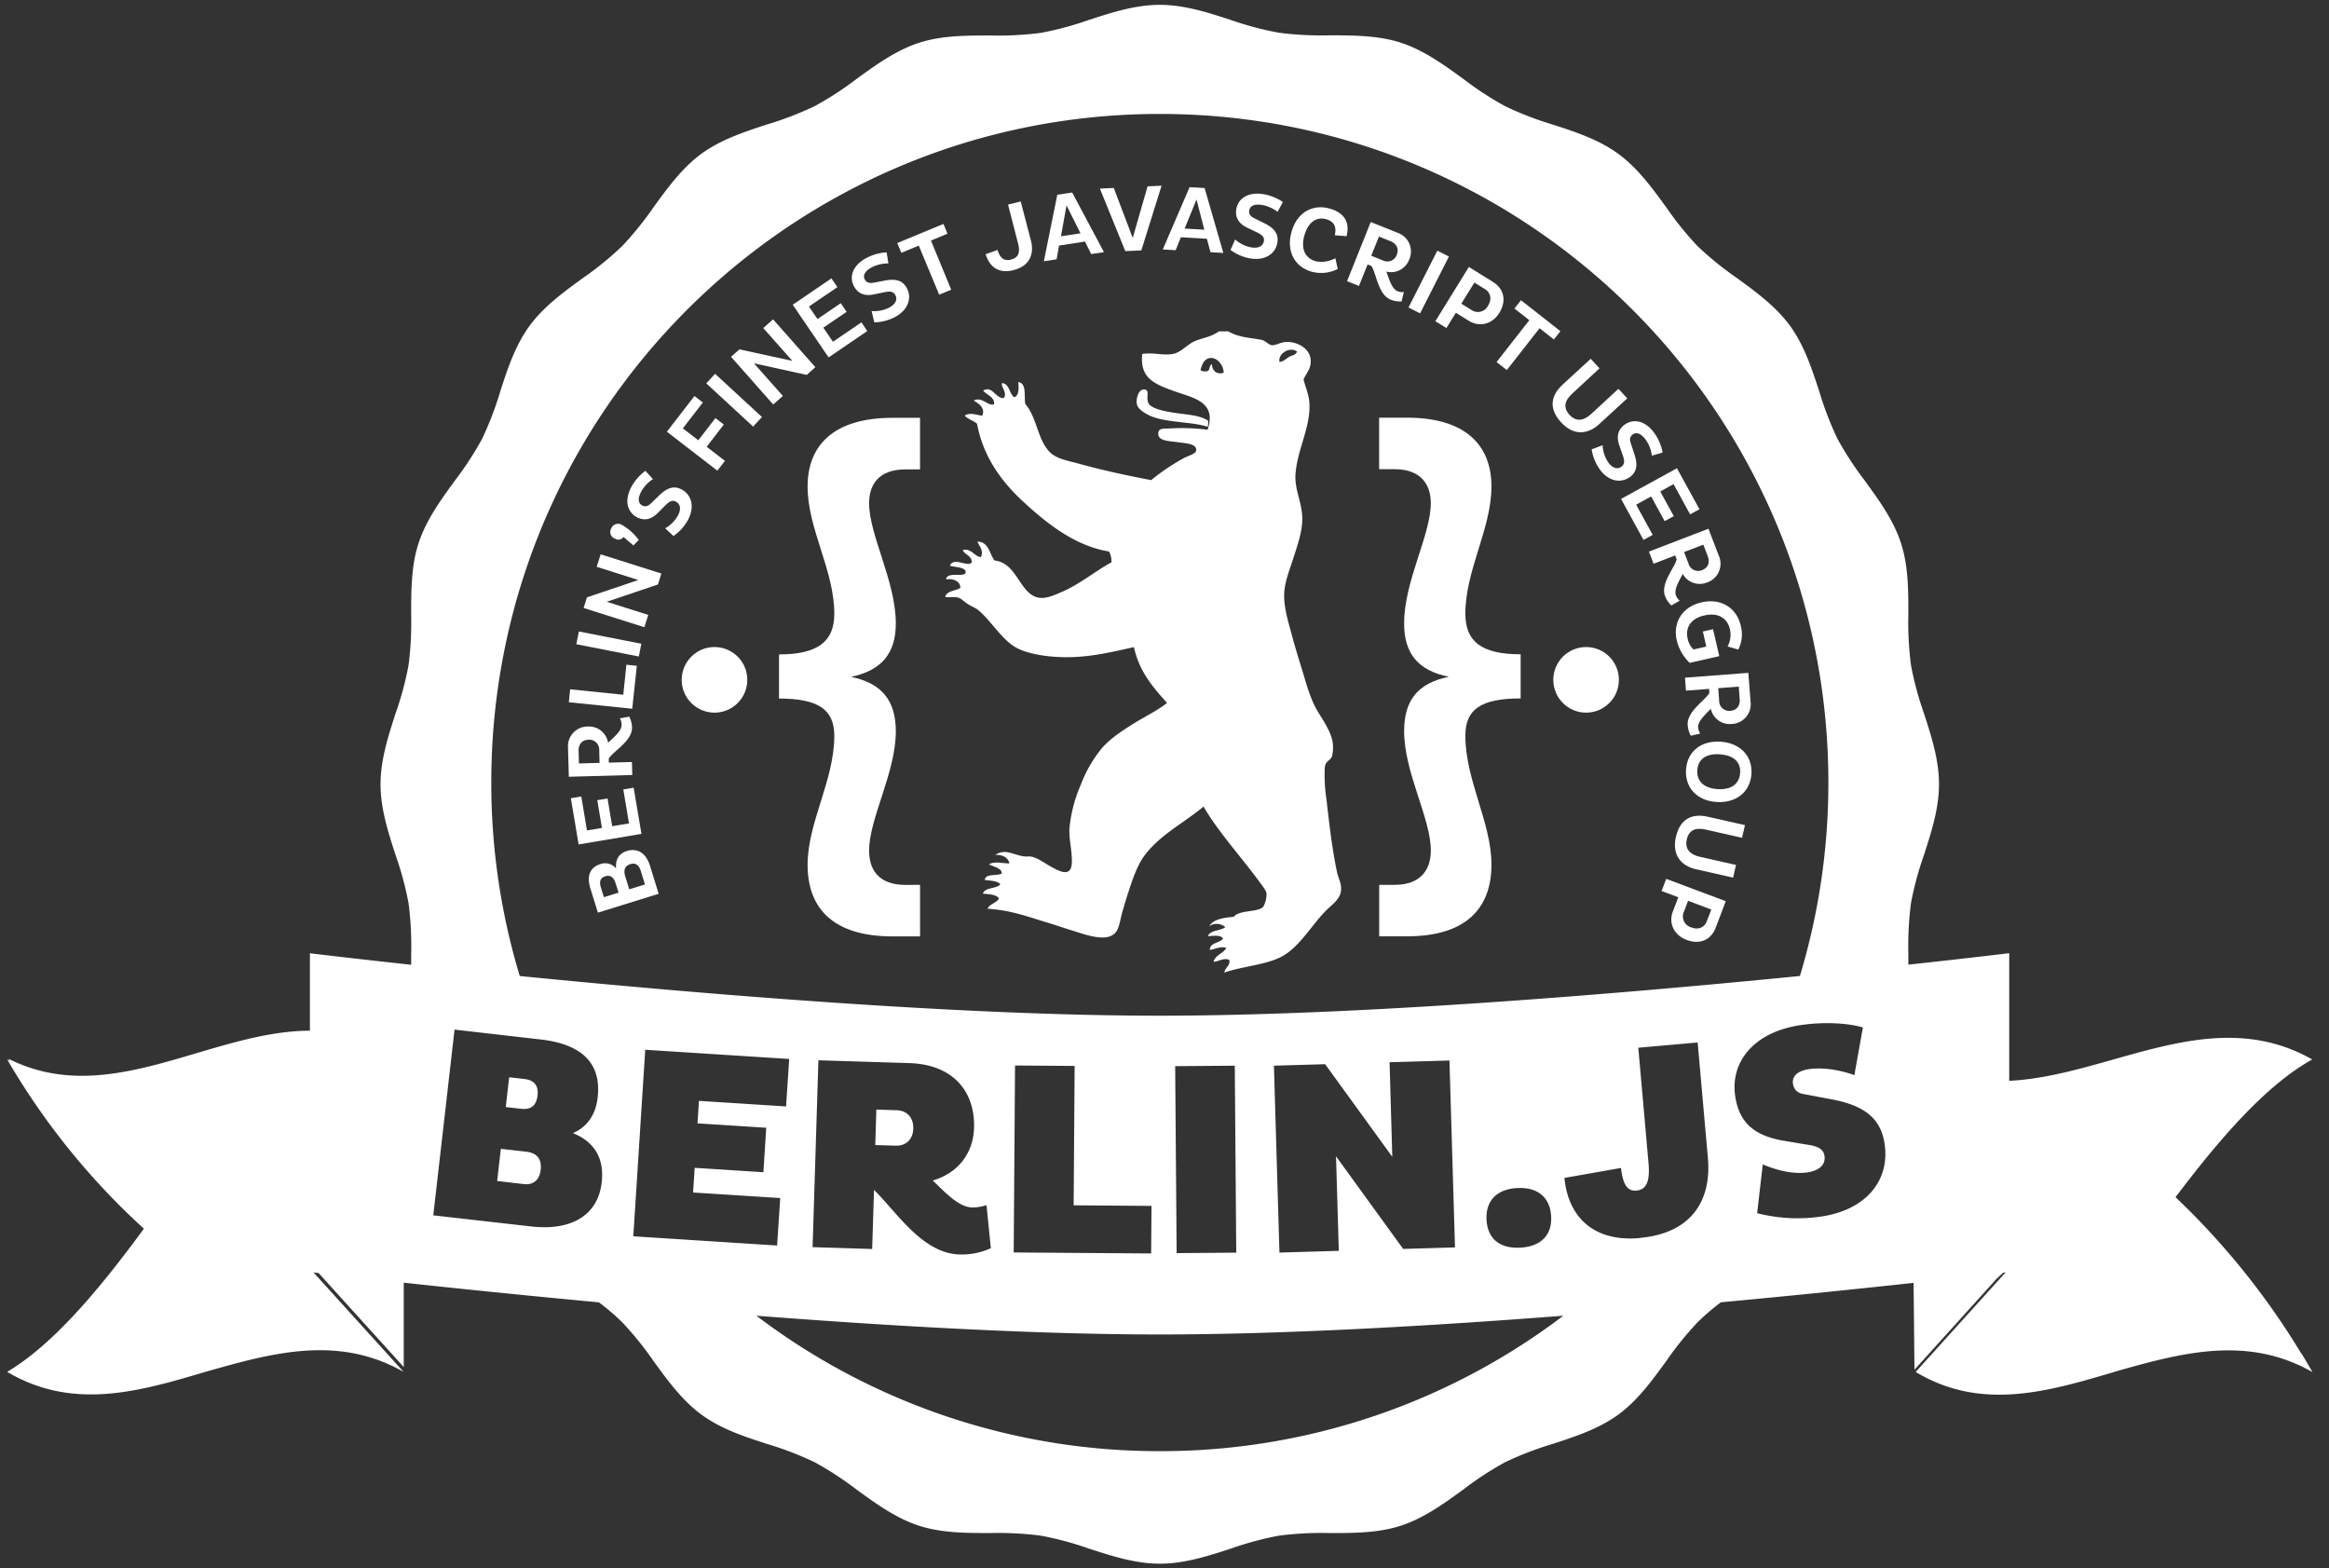<svg id="Ebene_1" data-name="Ebene 1" xmlns="http://www.w3.org/2000/svg" viewBox="0 0 745.51 502.01"><rect x="0" y="0" width="745.51" height="502.01" fill="#333333" stroke="none"/><defs><style>.cls-1{fill:#fff;}</style></defs><title>berlinjs_logo_white</title><path class="cls-1" d="M191.39,292.12,189,284.44c-1.22-3.94-.31-6.78,3.21-7.87a4.48,4.48,0,0,1,5,1.41c-.26-2.75.81-4.78,3.48-5.61,3.38-1,6.09.6,7.4,4.82l2.75,8.89Zm6.62-6.41-1-3.11c-.6-1.93-1.75-2.59-3.26-2.12s-2,1.58-1.44,3.48l1,3.2Zm8.45-2.62-1.36-4.38c-.64-2-1.81-2.6-3.33-2.13-1.69.52-2.29,1.83-1.61,4l1.26,4.07Z"/><path class="cls-1" d="M205.33,266.91l-20.12,3.37-2.48-14.79,3.34-.56,1.82,10.87,4.79-.8-1.49-8.88,3.28-.55,1.49,8.88,5.38-.9-1.82-10.87,3.31-.56Z"/><path class="cls-1" d="M182.08,248.62l-.26-9.23a6.32,6.32,0,0,1,6.47-6.85,6.2,6.2,0,0,1,6.36,5.19c1.9-1.84,4.4-3.8,4.34-5.81a4.87,4.87,0,0,0-.56-2l3-.54a8.34,8.34,0,0,1,.88,3.42c.12,4.42-6,7.58-7.44,10l0,1.3,7.41-.2.12,4.16Zm9.84-4.44-.11-4a3.2,3.2,0,0,0-3.37-3.42c-2.22.06-3.29,1.56-3.23,3.6l.11,4Z"/><path class="cls-1" d="M202.38,226.85l-20.3-2.08.43-4.14,17,1.74,1-9.61,3.34.34Z"/><path class="cls-1" d="M184.49,206.2l.8-4.08,20,3.93-.8,4.08Z"/><path class="cls-1" d="M194.21,192.61l13.3,4.21-1.25,3.94-19.45-6.16,1.08-3.41,16.42-5.54L191,181.42l1.27-4,19.44,6.16-1.11,3.5Z"/><path class="cls-1" d="M199.6,171.87a2,2,0,0,1-2.67.57,2.24,2.24,0,0,1-1.3-3.23,2.33,2.33,0,0,1,3.29-1.29,17,17,0,0,1,5.54,4.92l-1.71,1.74Z"/><path class="cls-1" d="M212.93,169.09A10.58,10.58,0,0,0,217,165c.95-1.74,1-3.52-.61-4.41-1.13-.62-2.09-.18-3.47,1.22l-2.41,2.43c-2.12,2.07-4.33,2.56-6.73,1.26-2.9-1.58-4.06-5.29-1.66-9.68a15.67,15.67,0,0,1,4.47-5.12l2.42,2.65a11.37,11.37,0,0,0-3.76,4c-1.2,2.2-.95,3.75.29,4.42,1.08.59,2,.2,3-.81l2.52-2.44c2.54-2.47,4.78-3.14,7.18-1.83,3.19,1.74,4.21,5.63,1.94,9.8a15,15,0,0,1-4.61,5.08Z"/><path class="cls-1" d="M226.21,143l5.84,4.51-2.43,3.14-16.15-12.47,8.83-11.42,2.68,2.07-6.4,8.28,4.94,3.81,5.49-7.1,2.68,2.07Z"/><path class="cls-1" d="M226.08,122.71l2.82-3.06,15,13.83-2.82,3.06Z"/><path class="cls-1" d="M241.34,116.29l9.25,10.44-3.09,2.74L234,114.2l2.68-2.37,16.94,3.67L244.32,105l3.14-2.78L261,117.53,258.23,120Z"/><path class="cls-1" d="M265.24,114.4,253.75,97.54l12.39-8.44,1.91,2.8-9.11,6.21,2.74,4,7.45-5.07L271,99.81l-7.45,5.07,3.07,4.51,9.11-6.21,1.89,2.78Z"/><path class="cls-1" d="M279,99.56a10.57,10.57,0,0,0,5.67-1.13c1.75-.94,2.79-2.38,1.91-4-.61-1.14-1.65-1.29-3.57-.88l-3.35.7c-2.91.57-5-.24-6.32-2.64-1.56-2.91-.49-6.64,3.93-9a15.66,15.66,0,0,1,6.54-1.83l.57,3.54A11.38,11.38,0,0,0,279,85.6c-2.21,1.18-2.85,2.61-2.18,3.85.58,1.08,1.57,1.27,3,1l3.45-.65c3.48-.67,5.72,0,7,2.41,1.71,3.2.43,7-3.76,9.25a14.93,14.93,0,0,1-6.64,1.72Z"/><path class="cls-1" d="M298,77l6.48,15.73-3.85,1.59L294.1,78.61l-5.59,2.31-1.29-3.13L302,71.67l1.29,3.13Z"/><path class="cls-1" d="M319.3,80c.83,2.7,2.16,3.66,4.36,3.09s3-2.08,2.27-5l-3.26-12.61,4.06-1L330,77c1.15,4.44-.48,8.15-5.55,9.46-4.63,1.2-7.68-.87-8.94-5.1Z"/><path class="cls-1" d="M338.44,62.33l4.76-.72,10.18,19.1-4.08.61-2-4L339,78.6l-.78,4.4-4.08.61Zm1.18,13.29,6.24-.94-4.47-8.94Z"/><path class="cls-1" d="M352.07,60.36l4.45-.2,6.07,16,4.75-16.52,4.48-.2-6.48,20.71-5.13.23Z"/><path class="cls-1" d="M380.78,59.91l4.81.27,6,20.78-4.12-.24-1.15-4.3L378,75.94l-1.67,4.14-4.12-.24ZM379.2,73.16l6.3.36L383,63.85Z"/><path class="cls-1" d="M395.38,76.65a10.58,10.58,0,0,0,5.19,2.54c2,.31,3.65-.2,4-2,.21-1.27-.53-2-2.31-2.86l-3.09-1.47c-2.65-1.31-3.86-3.23-3.43-5.93.52-3.26,3.63-5.58,8.58-4.79a15.65,15.65,0,0,1,6.32,2.51l-1.69,3.16a11.35,11.35,0,0,0-5-2.21c-2.47-.4-3.85.35-4.07,1.75-.2,1.21.47,2,1.76,2.56l3.14,1.57c3.17,1.57,4.55,3.47,4.11,6.16-.58,3.58-3.91,5.84-8.59,5.09A14.93,14.93,0,0,1,393.88,80Z"/><path class="cls-1" d="M428.2,86.1A11.72,11.72,0,0,1,420,87c-5.37-1.45-8.33-6.3-6.62-12.64s6.74-9.09,12.11-7.63c4.68,1.27,6.7,4.24,5.55,8.87l-3.79-.31c.7-2.83-.31-4.47-2.85-5.15-3.08-.83-5.74,1.06-6.9,5.34s.3,7.23,3.78,8.17a9.29,9.29,0,0,0,6.17-1Z"/><path class="cls-1" d="M438.77,71.06l8.57,3.44a6.32,6.32,0,0,1,3.71,8.66,6.2,6.2,0,0,1-7.29,3.77c.94,2.48,1.74,5.54,3.61,6.29a4.87,4.87,0,0,0,2,.26l-.72,3a8.32,8.32,0,0,1-3.49-.56c-4.1-1.65-4.58-8.5-6.19-10.79l-1.21-.48-2.76,6.88L431.19,90Zm.16,10.79,3.68,1.48a3.2,3.2,0,0,0,4.48-1.73c.82-2.06-.12-3.63-2-4.4l-3.68-1.48Z"/><path class="cls-1" d="M460.09,80.23l3.71,1.88-9.23,18.19-3.71-1.88Z"/><path class="cls-1" d="M470.18,85.45l7.74,4.8c3.12,1.94,4.63,5.62,2,9.9-2.4,3.88-6.58,4.5-9.7,2.56l-4.2-2.6L463,105l-3.54-2.19Zm1.77,5-4.19,6.76,3.43,2.12a3.62,3.62,0,0,0,5.11-1.46c1.39-2.24.74-4.27-.92-5.3Z"/><path class="cls-1" d="M492.81,105.06l-10.48,13.39-3.28-2.57,10.48-13.39-4.76-3.73,2.09-2.67L499.49,106l-2.09,2.67Z"/><path class="cls-1" d="M503.25,126c-2.47,2.28-2.93,4.52-.84,6.79s4.52,1.93,6.9-.26l8.75-8.08,2.82,3.06-9,8.26c-3.51,3.23-8.07,3.86-12.15-.56s-3.33-8.61.46-12.11l9-8.26L512,117.9Z"/><path class="cls-1" d="M513,142.51A10.57,10.57,0,0,0,514.8,148c1.15,1.61,2.72,2.45,4.23,1.37,1-.75,1.07-1.81.41-3.65l-1.13-3.23c-.94-2.81-.42-5,1.8-6.61,2.68-1.92,6.52-1.35,9.44,2.72a15.63,15.63,0,0,1,2.66,6.25l-3.44,1a11.36,11.36,0,0,0-2-5.14c-1.46-2-3-2.48-4.1-1.66s-1.06,1.72-.58,3.06l1.1,3.33c1.11,3.36.74,5.67-1.48,7.26-3,2.11-6.9,1.34-9.66-2.52a14.94,14.94,0,0,1-2.56-6.36Z"/><path class="cls-1" d="M518.9,159.69l17.89-9.82L544,163l-3,1.63-5.3-9.67-4.26,2.34,4.33,7.9-2.92,1.6-4.33-7.9-4.79,2.63,5.3,9.67-2.95,1.62Z"/><path class="cls-1" d="M546.87,169.23l3.31,8.62a6.32,6.32,0,0,1-3.83,8.61,6.2,6.2,0,0,1-7.72-2.78c-1.18,2.37-2.88,5-2.16,6.93a4.85,4.85,0,0,0,1.19,1.67L535,193.8a8.34,8.34,0,0,1-2-2.94c-1.59-4.13,3.11-9.14,3.7-11.87l-.47-1.21-6.92,2.66-1.49-3.89Zm-7.8,7.46,1.42,3.7a3.2,3.2,0,0,0,4.31,2.11c2.07-.8,2.58-2.56,1.85-4.47l-1.42-3.7Z"/><path class="cls-1" d="M553,206.91a7.94,7.94,0,0,0,.77-5.41c-.84-3.71-3.83-5.5-8.16-4.52-4.51,1-6.18,4-5.4,7.39a6.7,6.7,0,0,0,1.87,3.51l4.1-.93-1.09-4.82,3.25-.74,2,8.63-9.48,2.15a14.83,14.83,0,0,1-4.15-7.3c-1.23-5.42,1.59-10.63,8-12.08s11.26,2,12.49,7.45a10.7,10.7,0,0,1-.78,7.68Z"/><path class="cls-1" d="M559.64,215.36l.71,9.21a6.32,6.32,0,0,1-6.13,7.16,6.2,6.2,0,0,1-6.6-4.87c-1.81,1.93-4.2,4-4.05,6a4.87,4.87,0,0,0,.66,1.94l-3,.69a8.34,8.34,0,0,1-1-3.38c-.34-4.41,5.59-7.87,6.94-10.32l-.1-1.3-7.39.57-.32-4.15ZM550,220.27l.3,4a3.2,3.2,0,0,0,3.53,3.25c2.21-.17,3.21-1.72,3.05-3.76l-.3-4Z"/><path class="cls-1" d="M560.64,247.7c-.41,5.9-5,9.4-11.18,9s-10.18-4.53-9.76-10.43,5-9.3,11.11-8.87S561,241.86,560.64,247.7Zm-17.33-1.22c-.23,3.34,1.82,5.77,6.43,6.09s7-1.79,7.27-5.13-1.83-5.67-6.5-6S543.54,243.24,543.31,246.48Z"/><path class="cls-1" d="M546,265.53c-3.28-.74-5.39.15-6.06,3.17s1,4.82,4.13,5.53l11.62,2.62-.92,4.06-11.88-2.68c-4.65-1.05-7.76-4.45-6.44-10.32s5.2-7.63,10.23-6.49l11.88,2.68-.92,4.06Z"/><path class="cls-1" d="M552.41,288.45,549.17,297c-1.31,3.43-4.64,5.61-9.35,3.81-4.26-1.63-5.67-5.61-4.36-9l1.76-4.62-5.35-2,1.48-3.89Zm-4.62,2.69-7.43-2.83-1.44,3.77a3.63,3.63,0,0,0,2.4,4.74c2.47.94,4.34-.09,5-1.91Z"/><path class="cls-1" d="M428,279.27c-1.58-7.51-2.48-15.28-3.39-23.33a52.45,52.45,0,0,1-.56-10.15c.22-2.37,1.58-2.1,2.3-3.63a12.08,12.08,0,0,0,.31-3.94c-.4-3.9-3-7.35-5-10.76s-3.21-7.55-4.39-11.51c-1.14-3.79-2.5-8-3.64-12.27s-2.65-9-2.57-13.33c.07-3.91,1.69-7.78,2.88-11.51s2.6-7.65,2.88-11.51c.43-6-2.55-10.15-2.12-15.75.62-8,5.12-15.32,4.39-23.17-.22-2.37-1.15-4.17-1.82-7,1-2.17,2.46-3.39,2.27-6.21-.23-3.5-3.83-5.64-7.27-5.76-2.15-.07-3.46,1-5,1.06-1,.05-2.22-1.46-3.33-1.69-3.65-.73-7.4-.75-10.76-2.75h-3c-2.78,2-5.77,2.14-8.18,3.35-2.13,1.07-4,3.28-6.21,3.8-3.19.75-6.48-.49-10.15.08-.87,7.61,3.77,9.58,9.85,11.78,6.5,2.35,14.09,3.4,11.06,12.48a64.36,64.36,0,0,0-12-.42c-2.44.12-3.83-.16-3.79,1.83.06,2.3,3.95,2.21,6.21,2.58,2,.33,6.35.32,5.91,2.73-.19,1-2.44,1.6-3.79,2.28a67.63,67.63,0,0,0-10.6,7.12c-8.18-1.56-15.72-3.19-23.33-5.3-3.24-.9-6.93-1.47-9.09-3.63-4-4-4.08-11.05-7.88-15.45-.43-2.65.51-6.67-2.27-7,.2,1.44.37,4.32-1.21,4.85-1.75-1.08-1.43-4.23-3.94-4.54-.59,1,1.95,3.36.45,4.84-2.71-.08-3.51-4.09-6.51-2.42,1.12,1.41,3.78,2.07,3.48,4.39-1.95.65-3.86-2.56-6.51-1.21,1.48.92,3.85,2.3,2.73,4.85-1.39-.11-4.06-1.22-5.6,0,1,1.14,2.8,1.54,3.94,2.57,1.95,10.55,7.83,18.55,14.84,25,6.84,6.28,16.11,14.08,27.41,15.9a6.48,6.48,0,0,1,.76,3.48c-5.06,2.69-10.06,7-16.06,9.54-2.32,1-5.54,2.52-8.18,1.51-5.34-2-6.17-10.85-13.18-11.66-1.67-2.17-1.77-5.91-5.45-6.06.24,1.1,2.25,2.92,1.06,5-2.26-.33-3-2.93-5.76-2.27.65,1.62,2.86,1.69,2.88,3.94-1.36,1.71-5.73-1.89-7,1.06,1.36.49,5.51.46,5,2.27-.44,1.55-6-.48-6.21,2.12,2.4-.4,4.63.73,4.54,2.73-1.59,1-4.29.86-4.85,2.88,1.35.27,2.74-.23,4.39.3.83.26,1.66,1.24,2.88,2s2.42,1.21,3.18,1.81c3.8,3,7.18,8.82,11.51,11.66,4.12,2.71,12.39,3.77,19.08,3.48,7-.29,13.07-1.79,19.39-3.18,1.68,7.81,6.11,12.88,10.6,17.87-3.42,2.65-7.32,4.45-11.06,6.82-3.54,2.25-7.08,4.49-10,7.88a41.68,41.68,0,0,0-6.51,11.36A45.83,45.83,0,0,0,342.34,265c-.25,3.51.87,7.21.76,11.06-.16,5.34-4.65,2.46-7.42.91-1.72-1-3.47-2.25-5.3-2.73-.85-.22-1.77,0-2.73-.15-3.63-.56-5.78-2.55-9.09-.45,2.05-.15,4.19.7,4.54,2.72-2.22,0-4.87-.79-6.51.31,1.45.77,4.07,1.18,4.09,2.88-1.51,1-5.22-.17-5.45,2.12,1.9.22,4,.25,5,1.36-1.31,1.57-4.91.85-5.61,3,2,.21,4.22.23,5.15,1.51-.74,1.58-3,1.69-3.64,3.33,7.56.47,12.85,2.54,20,4.7,2.43.73,4.79,1.58,7.12,2.27,3.67,1.09,11.37,4.24,14.09.31,1.07-1.56,1.34-4.37,2-6.52.7-2.39,1.38-4.69,2-6.51,1.3-4,2.86-8.55,5.3-11.66,5-6.42,12.12-9.92,18.63-15.3,4.45,7.83,12.18,16.26,17.87,24.08.78,1.07,2.14,2.78,2.27,3.63a8.47,8.47,0,0,1-1.06,4.39c-1.64,1.8-7.75.93-9.39,3.18-3.33.31-6.52.75-7.88,3a4.25,4.25,0,0,1,5.15.31c-1.58,1.25-4.77.89-5.6,2.88,1.2,0,4.15-.55,4.85.76-1,1.61-4.12,1.13-4.24,3.63,1.26,0,3.31-1.31,5.3-.61-1,1.85-3.47,2.18-4.09,4.4,1.31.13,3.1-1.34,5-.61.54,1.88-1.37,2.4-1.51,4.09,5.79-2.07,13.82-2.41,18.93-5.45,5.41-3.22,9.11-9.91,13.59-14.39,2-2,4.81-3.8,4.81-6.82v-.61C429.21,282.4,428.4,281,428,279.27Zm-40.1-162.68c-.81.31-.59,1.63-1.21,2.12-.73.28-2,.23-2.42-.3.43-1.4.88-2.69,1.82-3.33,2.55-1.74,5.59,1.29,5.6,4.24C389.42,120,388,118.61,387.93,116.59Zm21.66-.76c-.52-2.65,3.22-5,5.6-3.33-.25,1.13-1.62,1.23-2.43,1.67C411.75,114.72,410.88,115.76,409.59,115.83Z"/><path class="cls-1" d="M386.72,134.62a7,7,0,0,1-.15,2c-4.8-1.68-13.7-1.28-18.63-3.64-1.47-.7-3.5-1.94-3.94-3.33-.57-1.79.43-5.17,2.27-5s.61,2.08,1.21,4.09c.66,2.23,6.23,3.06,9.09,3.48C380.67,132.8,384,132.94,386.72,134.62Z"/><path class="cls-1" d="M294.51,283.21v16.51h-8.75c-18.89,0-27.25-8.8-27.25-22.93,0-13.58,8.55-27,8.55-41.28,0-8.44-5.17-11.92-17.7-11.92V209.46c12.53,0,17.7-4.22,17.7-13,0-13.94-8.55-27.15-8.55-40.73,0-13.21,8.35-22,27.24-22h8.75v16.51h-4.57c-8.95,0-11.73,5.14-11.73,10.82,0,10.27,8.55,24.95,8.55,38.53,0,9.54-4.57,15-14.32,17.06,9.75,2,14.32,7.52,14.32,17.43,0,13.21-8.55,27.89-8.55,38.16,0,5.87,2.78,11,11.73,11Z"/><path class="cls-1" d="M441.48,299.72V283.21h5c8.55,0,11.53-5.14,11.53-11,0-10.27-8.55-24.95-8.55-38.16,0-9.91,4.38-15.41,14.32-17.43-9.94-2-14.32-7.52-14.32-17.06C449.43,186,458,171.3,458,161c0-5.69-3-10.82-11.54-10.82h-5V133.69h8.95c18.69,0,27,8.81,27,22,0,13.58-8.35,26.79-8.35,40.73,0,8.81,5,13,17.7,13v14.13c-12.73,0-17.7,3.49-17.7,11.93,0,14.31,8.35,27.7,8.35,41.28,0,14.13-8.35,22.93-27,22.93h-8.95Z"/><circle class="cls-1" cx="507.71" cy="217.6" r="10.5"/><circle class="cls-1" cx="228.71" cy="217.6" r="10.5"/><path class="cls-1" d="M168.57,368.65l-8.25-.94L159.14,378l8.53,1c3.32.38,5.08-1.63,5.41-4.52C173.44,371.43,172.27,369.08,168.57,368.65Z"/><path class="cls-1" d="M287,355.35l-6.48-.2-.35,11.35,6.48.2c3.81.12,5.61-2.47,5.7-5.46S290.81,355.47,287,355.35Z"/><path class="cls-1" d="M172.08,350.63c.32-2.8-.79-4.87-4.1-5.25l-5-.57-1.09,9.53,4.93.56C170.29,355.3,171.74,353.52,172.08,350.63Z"/><path class="cls-1" d="M740.16,439.07c-1.15-2-2.32-4-3.47-5.88l-.08,0a240.62,240.62,0,0,0-40.22-50c14.59-19.32,29.17-36,43.76-44.08-32.26-18.3-64.73,5.26-97,6.83V305.09s-12.26,1.5-32.29,3.67q0-1.7,0-3.39a106.48,106.48,0,0,1,.84-16.28,102.8,102.8,0,0,1,4.12-15.32c2.38-7.35,4.85-14.94,4.85-22.78s-2.46-15.43-4.85-22.78a102.67,102.67,0,0,1-4.12-15.32,106.42,106.42,0,0,1-.84-16.27c0-7.64,0-15.53-2.35-22.74-2.39-7.38-7.08-13.82-11.61-20.06a104.05,104.05,0,0,1-8.73-13.38,105.41,105.41,0,0,1-5.81-15.11c-2.38-7.28-4.84-14.81-9.34-21S562.16,93.49,556,89a104.67,104.67,0,0,1-12.53-10.13,104.55,104.55,0,0,1-10.13-12.54c-4.51-6.21-9.18-12.62-15.39-17.14s-13.7-7-21-9.34A105.42,105.42,0,0,1,481.81,34a104,104,0,0,1-13.39-8.73c-6.23-4.53-12.68-9.22-20.05-11.61-7.2-2.34-15.1-2.34-22.74-2.35a106.38,106.38,0,0,1-16.27-.84A102.66,102.66,0,0,1,394,6.4C386.69,4,379.1,1.55,371.26,1.55S355.84,4,348.49,6.4a102.79,102.79,0,0,1-15.32,4.12,106.37,106.37,0,0,1-16.27.84c-7.64,0-15.53,0-22.74,2.35-7.37,2.39-13.82,7.08-20.05,11.61A104.19,104.19,0,0,1,260.72,34a105.41,105.41,0,0,1-15.11,5.81c-7.28,2.38-14.81,4.84-21,9.34s-10.87,10.94-15.39,17.14a104.64,104.64,0,0,1-10.13,12.54A104.54,104.54,0,0,1,186.58,89c-6.21,4.51-12.62,9.18-17.14,15.39s-7,13.71-9.34,21a105.45,105.45,0,0,1-5.8,15.11,104,104,0,0,1-8.73,13.38c-4.53,6.23-9.22,12.68-11.61,20.05-2.34,7.2-2.34,15.1-2.35,22.74a106.4,106.4,0,0,1-.84,16.27,102.7,102.7,0,0,1-4.12,15.32c-2.38,7.35-4.84,14.94-4.84,22.77s2.46,15.43,4.85,22.77a102.72,102.72,0,0,1,4.12,15.32,106.4,106.4,0,0,1,.84,16.27q0,1.7,0,3.41c-20.1-2.18-32.42-3.68-32.42-3.68v24.78c-32.15.11-64.31,25.17-96.46,9l.41.66-.85-.46a228.67,228.67,0,0,0,43.76,54.17c-14.59,19.9-29.17,37.14-43.76,45.83,21.15,12.51,42.3,6.26,63.45,0,21.15-6,42.3-12,63.45,0v0l-28.84-31.82,1.62.19,27.26,30.08v-27c16.19,1.77,37.88,4,62.48,6.3a73.6,73.6,0,0,1,7.4,6.33,104.57,104.57,0,0,1,10.13,12.54c4.51,6.21,9.18,12.62,15.39,17.14s13.7,7,21,9.34A105.52,105.52,0,0,1,260.73,468a104,104,0,0,1,13.39,8.73c6.23,4.53,12.68,9.22,20.05,11.61,7.2,2.34,15.1,2.34,22.74,2.35a106.37,106.37,0,0,1,16.27.84,102.63,102.63,0,0,1,15.32,4.12c7.35,2.38,14.94,4.85,22.78,4.85s15.43-2.46,22.78-4.85a102.76,102.76,0,0,1,15.32-4.12,106.48,106.48,0,0,1,16.27-.84c7.64,0,15.54,0,22.74-2.35,7.37-2.39,13.82-7.08,20.05-11.61A104,104,0,0,1,481.82,468a105.45,105.45,0,0,1,15.11-5.81c7.28-2.38,14.81-4.84,21-9.34s10.88-10.94,15.39-17.14a104.62,104.62,0,0,1,10.13-12.54,73.72,73.72,0,0,1,7.41-6.34c24.21-2.24,45.6-4.47,61.68-6.22l.28,27.8,26.33-29.15,2.06-1.91.77-.09-28.31,31.35-.44.48h0v.09l.05,0c21.8,13,43.78,5.74,65.79-.73,20.38-5.74,40.78-10.83,61.11.7l0,0ZM192.6,378.49c-1.17,10.23-9.37,15.58-22.64,14.06L138.69,389l6.81-59.45,27.58,3.16c13,1.49,19.5,7.46,18.23,18.57-.65,5.68-3.49,9.52-7.93,11.4C190.07,365.36,193.51,370.54,192.6,378.49Zm10.12,17.22L206.54,336l46.08,2.95-1,15.19-27.89-1.78-.46,7.2,22,1.41-.91,14.23-22-1.41-.5,7.9,27.89,1.78-1,15.19Zm168.55,68.77a213.06,213.06,0,0,1-129.15-43.35c43.4,3.35,89.92,6,129.08,6s85.78-2.64,129.22-6A213.06,213.06,0,0,1,371.27,464.48Zm-60-78a14.54,14.54,0,0,0,4.51-.74l1.39,13.78a22.62,22.62,0,0,1-10.08,2c-11.92-.37-20.19-13.74-27.32-20.66l-.59,18.91-19.07-.59,1.86-59.81,29.08.9c14.4.45,21.09,9.46,20.74,20.72-.26,8.53-5.51,14.62-13.22,16.85C303.15,382.27,307,386.35,311.23,386.48Zm57.32-.5-.11,15.22-44-.32.43-59.84,19.08.14-.32,44.61Zm7.58-44.73,19.08-.15.47,59.84-19.08.15ZM444.8,340l19.17-.56,1.77,59.82-16.59.49-21.49-29.65.89,30.26-19,.56-1.77-59.82,16.4-.48,21.49,29.65Zm40.79,40.27c6.57-.37,10.58,2.93,10.92,9s-3.27,9.7-9.85,10.07-10.48-2.85-10.82-8.91S479.12,380.63,485.59,380.26Zm39.29,16c-14.64,1.3-22.9-6.63-24.11-19.25l18.1-3.19c.66,5.33,2,7.51,5,7.24,2.85-.25,4.37-2.51,3.83-8.64l-3.28-37.08,19-1.68,3.26,36.82C547.93,383.84,541.8,394.72,524.88,396.22ZM371.21,325.1c-63.86,0-147.3-7-204.84-12.7a214,214,0,0,1-9.11-61.93c0-118.2,95.81-214,214-214s214,95.81,214,214a214,214,0,0,1-9.11,61.92C518.64,318.09,435.12,325.1,371.21,325.1Zm212.25,64.21a52.2,52.2,0,0,1-21-1l1.8-15.63c5.09,2.2,10.38,3.21,14.52,2.53,3.58-.58,5.69-2.44,5.22-5.31-.28-1.74-1.53-2.87-4.81-3.41L571,365.13c-9.35-1.6-14.16-5.63-15.52-14-1.77-10.86,5.55-20.52,20.23-22.91,7.72-1.26,15.82-.8,20.6.65l-2.73,15.25c-4.93-1.78-10.47-2.57-14.8-1.87-3.58.58-5.22,2.37-4.84,4.71.31,1.91,1.54,3,3.82,3.3l8.38,1.58c10.86,2,15.81,6.25,17.07,14C605.07,377.22,598,386.94,583.46,389.31Z"/></svg>